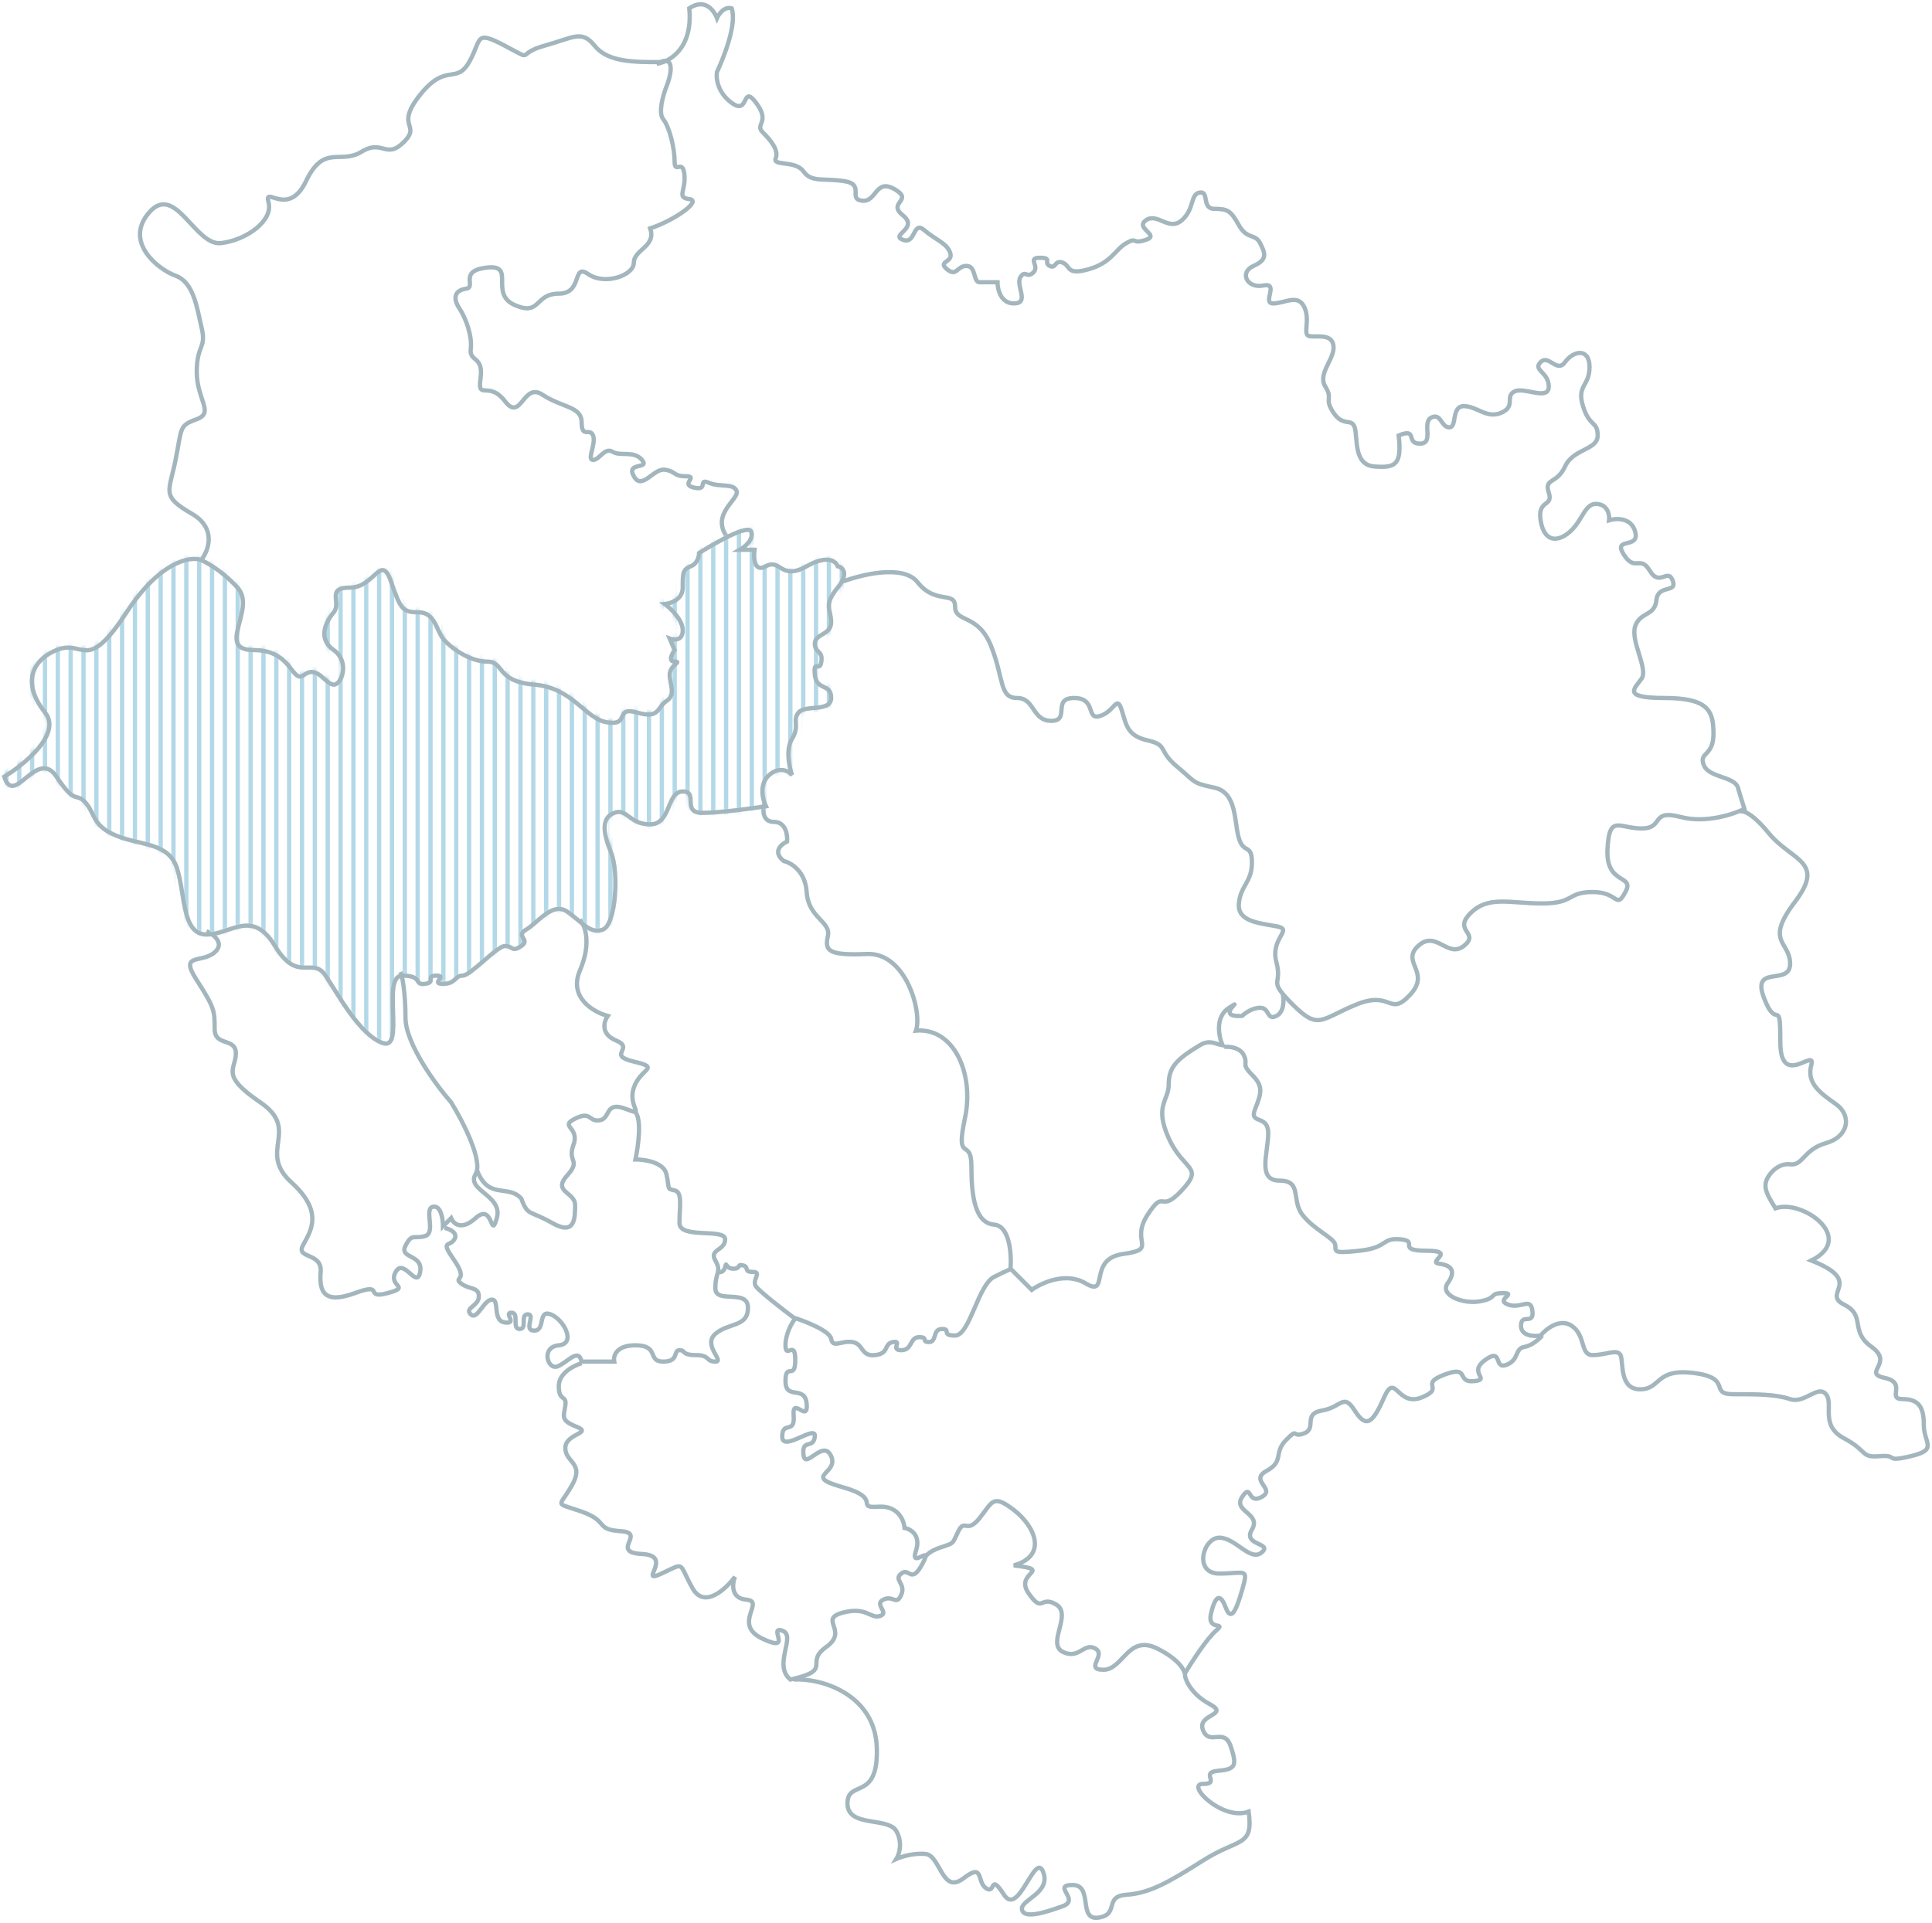 <svg width="451" height="449" viewBox="0 0 451 449" fill="none" xmlns="http://www.w3.org/2000/svg">
<path d="M215.724 363.998C215.85 363.49 216.79 362.246 219.531 361.333C222.957 360.191 222.196 360.571 223.719 357.526C225.241 354.48 225.622 358.287 228.668 354.48C231.714 350.673 231.714 348.769 236.663 352.576C241.612 356.383 244.658 363.236 236.663 365.521C246.181 366.663 236.663 367.043 240.089 371.993C243.516 376.942 242.754 372.373 246.561 374.658C250.368 376.942 244.277 383.795 248.084 385.698C251.891 387.602 253.033 383.414 255.698 384.937C258.363 386.46 253.033 389.886 257.602 389.886C262.17 389.886 263.313 381.51 270.165 384.937C275.648 387.678 276.764 390.394 276.638 391.409C276.891 392.678 278.389 395.749 282.348 397.881C287.298 400.546 279.303 400.165 280.825 403.972C282.348 407.78 285.775 403.211 287.298 407.78C288.82 412.348 288.44 413.11 284.252 413.49C280.064 413.871 285.013 416.536 280.825 416.536C276.638 416.536 285.394 425.292 291.485 423.008C292.627 431.384 289.201 429.099 280.825 434.429C272.45 439.759 268.262 442.044 262.932 442.424C257.602 442.805 261.409 446.993 256.46 447.754C251.511 448.516 255.318 440.14 250.368 440.14C245.419 440.14 252.272 443.567 248.084 445.089C243.896 446.612 238.947 448.135 238.566 445.851C238.186 443.567 245.419 442.044 243.516 437.094C241.612 432.145 237.805 447.754 234.378 442.424C230.952 437.094 232.475 442.424 230.191 440.902C227.906 439.379 229.81 434.81 224.861 438.617C219.911 442.424 219.531 433.287 216.104 432.907C213.363 432.602 210.394 433.541 209.251 434.049C209.886 433.034 210.774 430.318 209.251 427.577C207.348 424.15 197.83 426.815 197.83 421.105C197.83 415.394 205.064 420.724 204.683 408.16C204.302 395.597 191.739 391.79 185.267 392.17" stroke="#A3B6BE"/>
<path d="M178.408 187.728C178.027 189.124 177.951 191.916 180.692 191.916C183.433 191.916 183.865 194.961 183.738 196.484C182.342 197.119 180.235 198.921 182.977 201.053C184.626 201.433 188.002 203.413 188.307 208.286C188.687 214.378 194.017 215.139 193.256 218.565C192.494 221.992 193.256 223.134 202.393 222.753C211.53 222.373 215.337 236.459 213.814 240.647C222.571 239.885 227.52 250.545 225.236 261.205C222.951 271.865 226.758 265.393 226.758 272.246C226.758 279.099 227.52 285.571 232.088 285.952C235.743 286.256 236.149 292.931 235.896 296.231L240.845 301.18C243.129 299.53 248.84 296.916 253.408 299.657C259.119 303.084 253.789 293.947 262.165 292.804C270.54 291.662 263.688 290.139 267.875 283.667C272.063 277.195 270.54 283.667 275.87 277.957C281.2 272.246 276.251 273.388 272.825 265.774C269.398 258.16 272.825 257.017 272.825 253.21C272.825 249.403 274.348 247.5 280.058 244.073C282.342 242.703 283.485 243.693 285.388 244.073C284.5 242.043 283.561 237.449 286.911 235.317C291.099 232.652 283.104 237.601 289.957 237.22C290.591 236.586 292.317 235.317 294.145 235.317C296.429 235.317 295.667 238.363 297.952 237.22C299.779 236.307 299.728 233.54 299.475 232.271M285.769 244.454C286.911 244.327 289.424 244.53 290.337 246.357C291.48 248.642 289.576 248.261 292.241 250.926C294.906 253.591 294.525 255.114 293.002 258.921C291.48 262.728 296.048 260.063 296.048 264.632C296.048 269.2 293.383 275.672 298.713 275.672C304.043 275.672 301.378 280.241 304.043 283.667C306.708 287.094 311.277 288.997 311.657 290.52C312.038 292.043 310.515 292.804 317.368 292.043C324.221 291.282 322.317 288.997 326.886 289.378C331.454 289.759 325.744 292.043 332.977 292.043C340.211 292.043 332.977 294.708 336.023 295.089C339.069 295.469 339.83 296.992 337.926 299.657C336.023 302.322 341.353 304.606 345.541 303.845C349.729 303.084 347.444 301.942 350.871 301.942C354.297 301.942 348.967 303.464 352.013 304.606C355.059 305.749 357.343 302.703 357.724 306.129C358.104 309.556 355.059 306.51 355.059 309.556C355.059 311.992 358.104 312.094 359.627 311.84C360.896 310.317 364.119 307.728 366.861 309.556C370.287 311.84 368.764 316.409 371.81 316.409C374.856 316.409 377.521 314.886 378.282 316.409C379.043 317.931 377.901 324.404 382.851 324.404C387.8 324.404 386.277 319.454 395.414 320.596C404.551 321.739 398.84 325.546 404.551 325.546C410.262 325.546 414.45 325.546 417.876 326.688C421.302 327.83 424.348 323.261 426.252 325.546C428.155 327.83 424.729 332.779 430.44 335.825C436.15 338.871 434.247 340.393 438.815 340.013C443.384 339.632 439.577 341.536 446.049 340.013C452.521 338.49 449.094 336.967 449.094 332.779C449.094 328.591 447.952 326.688 444.145 326.688C440.338 326.688 445.287 322.881 439.957 321.739C434.627 320.596 442.242 318.312 436.912 314.505C431.582 310.698 435.77 307.271 430.44 304.606C425.11 301.942 435.389 299.277 422.825 294.327C433.485 288.997 420.541 279.86 414.45 282.144C412.927 279.479 411.023 277.195 412.927 274.53C413.561 273.515 415.44 271.561 417.876 271.865C420.922 272.246 420.922 268.439 426.252 266.916C431.582 265.393 432.343 260.444 428.536 257.779C424.729 255.114 421.683 252.83 422.825 248.642C423.967 244.454 415.592 254.352 415.592 243.312C415.592 232.271 414.83 241.028 411.785 233.033C408.739 225.038 417.876 230.368 417.876 225.038C417.876 219.708 411.785 220.088 419.018 210.571C426.252 201.053 418.257 201.053 412.927 194.581C408.663 189.403 406.582 189.124 406.074 189.631" stroke="#A3B6BE"/>
<path d="M135.393 214.758C136.535 216.027 138.134 220.164 135.393 226.56C132.651 232.956 138.565 236.332 141.865 237.22C140.976 238.489 140.113 241.408 143.768 242.931C148.337 244.835 141.484 246.357 147.956 247.88C154.428 249.403 149.479 249.403 147.956 253.972C146.433 258.54 151.002 260.825 146.053 258.921C141.103 257.017 142.626 261.205 139.961 261.586C137.296 261.967 138.058 259.302 134.25 261.205C130.443 263.109 135.393 263.109 133.87 267.297C132.347 271.485 135.773 270.723 132.347 274.53C128.92 278.337 134.25 278.337 134.25 281.383C134.25 284.429 134.25 288.617 128.92 285.571C123.591 282.525 123.21 284.048 121.687 279.86C118.641 276.434 114.073 280.241 111.408 273.388" stroke="#A3B6BE"/>
<path d="M47.072 130.621C48.721 128.463 50.574 123.311 44.787 119.961C37.554 115.773 39.457 115.012 40.98 107.397C42.503 99.783 41.742 99.402 45.929 97.879C50.117 96.357 45.929 93.311 45.929 86.839C45.929 80.367 48.214 81.509 47.072 76.56C45.929 71.61 45.168 65.9 40.98 64.377C36.792 62.854 28.797 56.382 34.889 49.529C40.98 42.676 45.549 57.524 51.64 56.763C57.732 56.001 63.823 51.433 62.681 47.245C61.539 43.057 67.249 51.052 71.437 42.295C75.625 33.539 79.432 38.488 84.381 35.443C89.331 32.397 90.092 37.346 94.28 33.158C98.468 28.971 91.996 29.732 98.087 22.118C104.178 14.504 106.463 19.834 109.508 14.504C112.554 9.174 110.651 6.889 117.884 10.696C125.118 14.504 120.168 12.6 127.021 10.696C133.874 8.793 135.778 6.889 138.823 10.696C141.869 14.504 147.96 14.504 154.052 14.504C157.707 12.981 156.59 17.676 155.575 20.214C154.813 22.118 153.595 26.306 154.813 27.828C156.336 29.732 157.478 34.681 157.478 37.727C157.478 40.773 159.382 36.965 159.762 40.773C160.143 44.58 157.859 46.103 160.905 46.483C163.95 46.864 157.478 51.433 151.768 53.336C153.29 57.524 147.96 58.285 147.96 61.331C147.96 64.377 141.108 66.661 137.3 63.996C133.493 61.331 136.158 68.565 130.448 68.565C124.737 68.565 126.26 73.895 120.168 71.23C114.077 68.565 120.549 61.712 113.696 62.473C106.843 63.235 111.412 67.042 108.747 67.422C106.082 67.803 105.701 69.707 107.224 71.991C108.747 74.275 110.27 78.463 109.889 81.509C109.508 84.555 112.935 83.032 112.173 88.362C111.412 93.692 114.077 88.742 117.884 93.692C121.691 98.641 122.072 89.123 126.641 92.169C131.209 95.215 135.778 94.834 135.778 98.641C135.778 102.448 137.681 99.783 138.443 101.687C139.204 103.59 136.92 107.397 138.443 107.397C139.965 107.397 141.108 104.352 143.011 105.494C144.915 106.636 147.96 105.113 149.864 107.397C151.768 109.682 146.057 107.778 147.96 111.204C149.864 114.631 152.529 109.301 155.194 109.682C157.859 110.062 157.098 111.204 160.143 111.204C163.189 111.204 158.62 113.108 162.047 113.869C165.473 114.631 162.808 111.585 165.473 112.727C168.138 113.869 171.184 112.727 171.945 114.631C172.707 116.534 165.854 119.961 169.661 125.291" stroke="#A3B6BE"/>
<path d="M153.286 14.884C156.204 14.504 161.814 11.382 160.9 1.94C165.468 -1.106 167.372 4.224 167.372 4.224C167.372 4.224 168.666 1.331 170.798 1.94C172.321 6.509 167.372 16.788 167.372 16.788C167.118 18.184 167.448 21.585 170.798 24.021C174.986 27.067 173.083 19.453 176.509 24.021C179.936 28.59 176.128 28.971 178.032 30.874C179.936 32.778 181.839 35.062 181.078 36.966C180.316 38.869 185.646 37.346 187.55 40.011C189.453 42.676 192.118 41.534 197.068 42.295C202.017 43.057 197.829 46.483 201.255 46.864C204.682 47.245 204.301 41.534 208.87 44.199C213.438 46.864 206.966 47.245 210.773 50.291C214.58 53.336 207.728 54.859 210.773 56.001C213.819 57.143 213.057 51.433 215.722 53.717C218.387 56.001 221.052 56.763 221.814 59.047C222.575 61.331 218.768 60.95 221.052 62.854C223.337 64.758 223.337 62.093 225.621 62.093C227.905 62.093 227.144 65.9 228.667 65.9C229.885 65.9 231.966 65.9 232.855 65.9C232.855 67.549 233.616 70.849 236.662 70.849C240.469 70.849 237.042 66.661 238.185 64.758C239.327 62.854 239.707 65.138 241.23 63.615C242.753 62.093 239.707 60.189 242.753 60.189C245.799 60.189 243.514 61.331 245.037 62.093C246.56 62.854 246.179 60.57 248.083 61.331C249.987 62.093 248.844 64.377 254.174 62.854C259.504 61.331 260.266 58.285 262.931 56.763C265.596 55.24 264.073 57.143 267.499 56.001C270.926 54.859 264.834 53.336 267.499 51.433C270.164 49.529 272.829 54.098 275.875 51.433C278.921 48.768 277.779 45.341 280.063 44.961C282.347 44.58 280.444 48.768 283.489 48.768C286.535 48.768 287.296 49.148 289.2 52.575C291.104 56.001 293.007 54.478 294.149 56.763C295.291 59.047 296.053 60.57 292.626 62.093C289.2 63.615 291.104 67.423 294.911 66.661C298.718 65.9 294.53 70.849 297.195 70.849C299.86 70.849 302.906 68.565 304.428 71.61C305.951 74.656 304.048 78.082 305.571 78.463C307.093 78.844 310.901 77.702 311.281 80.748C311.662 83.793 307.474 87.22 309.378 90.265C311.281 93.311 308.997 92.93 311.281 96.357C313.566 99.783 315.469 97.499 316.231 99.783C316.992 102.067 315.85 108.54 320.799 108.92C325.748 109.301 327.271 108.54 326.51 101.687C331.078 99.783 328.033 103.59 331.459 103.59C334.885 103.59 331.84 98.641 334.124 97.499C336.408 96.357 336.408 99.783 338.312 99.783C340.215 99.783 338.693 94.834 341.738 94.834C344.784 94.834 347.068 97.88 350.495 96.357C353.921 94.834 351.256 92.55 353.54 91.407C355.825 90.265 361.535 93.692 361.535 90.265C361.535 86.839 357.728 86.458 359.632 84.555C361.535 82.651 363.439 87.22 365.342 84.555C367.246 81.89 371.053 81.128 371.053 85.697C371.053 90.265 368.007 89.885 369.53 94.834C371.053 99.783 372.957 98.26 372.957 101.687C372.957 105.113 367.246 104.732 365.342 108.92C363.439 113.108 360.393 111.585 361.535 115.012C362.677 118.438 358.87 116.534 359.632 121.484C360.393 126.433 363.439 126.814 366.485 124.149C369.53 121.484 369.911 117.296 372.957 117.677C375.393 117.981 375.749 120.342 375.622 121.484C377.271 120.976 380.799 120.798 381.713 124.149C382.855 128.337 376.383 125.291 379.048 129.479C381.713 133.667 382.855 129.479 385.14 133.286C387.424 137.093 389.327 132.524 390.47 135.57C391.612 138.616 387.043 136.332 386.662 140.139C386.282 143.946 382.855 142.804 381.713 146.23C380.571 149.656 384.759 156.129 383.236 158.413C381.713 160.697 378.287 162.981 388.566 162.981C398.845 162.981 399.987 166.027 399.987 171.357C399.987 176.687 396.561 175.545 397.703 178.591C398.845 181.636 404.937 181.256 405.698 183.921C406.307 186.053 406.967 188.108 407.221 188.87C404.683 190.139 398.16 192.296 392.373 190.773C385.14 188.87 388.566 193.438 383.236 193.438C377.906 193.438 375.622 190.012 375.241 198.388C374.86 206.763 381.713 204.098 379.429 208.286C377.145 212.474 377.906 208.286 371.815 208.286C365.723 208.286 367.627 210.951 360.013 210.951C352.398 210.951 347.449 209.048 343.261 213.235C339.073 217.423 345.545 217.804 341.738 220.85C337.931 223.895 335.266 217.043 331.078 220.85C326.891 224.657 334.124 226.941 329.175 232.271C324.226 237.601 324.987 231.129 316.611 234.555C308.236 237.982 307.855 240.647 301.763 234.555C295.672 228.464 299.479 230.367 297.956 224.657C296.434 218.946 302.144 217.043 297.956 216.281C293.769 215.52 288.819 215.139 289.2 210.951C289.581 206.763 292.246 206.002 292.246 201.433C292.246 196.865 290.342 199.53 289.2 195.723C288.058 191.916 288.819 185.063 283.489 183.921C278.159 182.778 279.301 182.778 274.733 178.971C270.164 175.164 272.829 174.022 267.88 172.88C262.931 171.738 262.931 169.073 261.789 165.646C260.647 162.22 260.266 166.027 256.839 167.169C253.413 168.311 256.078 162.981 250.748 162.981C245.418 162.981 249.987 168.311 245.418 168.311C240.85 168.311 241.611 162.981 237.423 162.981C233.235 162.981 234.377 158.413 231.332 150.799C228.286 143.184 222.956 145.469 222.956 141.661C222.956 137.854 218.387 141.281 214.2 135.951C210.849 131.687 200.875 134.174 196.306 135.951" stroke="#A3B6BE"/>
<path d="M48.204 217.423C49.853 218.185 52.544 220.241 50.107 222.373C47.062 225.038 41.731 222.373 45.919 228.845C50.107 235.317 50.107 236.078 50.107 240.266C50.107 244.454 55.056 242.17 55.056 245.977C55.056 249.784 51.249 250.926 60.767 257.398C70.285 263.87 60.006 268.819 68.001 276.053C75.996 283.287 72.189 287.855 70.666 290.901C69.143 293.946 75.234 292.424 74.853 296.992C74.473 301.561 75.615 304.606 82.849 301.941C90.082 299.276 84.752 303.464 90.463 301.941C96.173 300.419 90.463 300.419 92.366 296.992C94.27 293.566 97.316 301.18 98.077 296.992C98.838 292.804 93.128 293.946 94.651 290.901C96.173 287.855 96.554 289.378 99.219 288.617C101.884 287.855 98.838 282.144 101.123 281.764C102.95 281.459 103.407 284.682 103.407 286.332L105.311 284.429C105.818 285.698 107.671 287.474 111.021 284.429C115.209 280.622 114.448 289.759 115.97 284.429C117.493 279.099 108.737 277.957 111.021 274.149C112.849 271.104 107.976 261.713 105.311 257.398C101.757 253.337 94.651 243.692 94.651 237.601C94.651 231.51 93.889 227.956 93.508 226.941" stroke="#A3B6BE"/>
<path d="M103.79 286.713C104.932 286.967 106.988 287.855 106.074 289.378C104.932 291.282 102.648 289.378 106.074 294.327C109.501 299.276 105.694 298.134 107.597 299.657C109.501 301.18 111.785 300.419 111.785 302.703C111.785 304.987 108.359 305.368 109.881 306.891C111.404 308.414 112.927 303.464 114.831 303.464C116.734 303.464 114.831 308.414 117.876 308.794C120.922 309.175 117.496 306.51 119.399 306.51C121.303 306.51 119.399 310.317 121.303 310.317C123.206 310.317 121.303 306.891 123.206 306.891C125.11 306.891 122.064 310.698 124.729 310.698C127.394 310.698 125.491 305.749 128.536 306.891C131.582 308.033 134.628 313.744 130.44 314.124C126.252 314.505 127.775 319.835 130.059 319.074C132.343 318.312 135.008 314.505 135.77 317.931H143.384C143.13 316.662 143.765 314.124 148.333 314.124C154.044 314.124 150.998 317.931 154.806 317.931C158.613 317.931 157.09 315.266 158.613 315.266C160.135 315.266 158.993 316.409 162.42 316.409C165.846 316.409 164.704 317.931 166.988 317.931C169.273 317.931 163.943 314.124 166.988 311.459C170.034 308.794 174.603 309.936 174.603 305.368C174.603 300.799 166.988 304.606 166.988 300.799C166.988 296.992 168.511 296.992 166.988 294.327C165.465 291.662 169.273 292.043 169.273 289.378C169.273 286.713 158.613 289.378 158.613 285.571C158.613 281.764 159.374 278.337 157.47 277.957C155.567 277.576 156.328 277.576 155.567 274.149C154.958 271.408 150.491 270.723 148.333 270.723C148.968 267.804 149.856 261.51 148.333 259.682" stroke="#A3B6BE"/>
<path d="M167.747 296.992C168.128 297.119 168.965 297.068 169.27 295.85C169.651 294.327 169.27 296.231 171.173 296.231C173.077 296.231 171.935 295.089 173.458 295.469C174.981 295.85 173.458 296.992 175.742 296.992C178.026 296.992 175.361 298.896 176.503 300.419C177.417 301.637 182.722 305.749 185.26 307.652C188.052 308.54 193.712 310.774 194.016 312.601C194.397 314.886 196.301 312.982 198.965 313.363C201.63 313.744 200.869 316.789 204.295 316.409C207.722 316.028 206.199 313.744 208.483 313.363C210.768 312.982 207.722 315.266 210.387 315.266C213.052 315.266 212.29 312.221 214.575 312.221C216.859 312.221 214.955 313.363 216.859 313.363C218.763 313.363 217.62 310.317 219.905 310.317C222.189 310.317 219.524 311.84 222.95 311.84C226.377 311.84 228.28 300.038 232.087 298.134C235.133 296.612 236.148 296.231 236.275 296.231" stroke="#A3B6BE"/>
<path d="M135.772 318.312C133.996 318.82 130.442 320.596 130.442 323.642C130.442 327.449 132.346 325.545 131.965 328.21C131.585 330.875 130.823 331.637 134.63 333.16C138.437 334.683 131.965 334.683 131.965 338.109C131.965 341.535 136.534 341.535 133.488 346.865C130.442 352.195 129.3 350.672 135.772 352.957C142.244 355.241 138.818 357.145 144.909 357.525C151.001 357.906 142.244 362.475 149.859 362.855C157.473 363.236 148.717 370.089 154.427 367.424C160.138 364.759 158.234 364.759 161.661 370.85C164.402 375.723 169.402 371.104 171.559 368.185C170.925 369.835 170.569 373.211 174.224 373.515C178.793 373.896 170.798 379.226 178.031 382.652C185.265 386.079 179.174 379.607 182.6 380.749C186.026 381.891 180.316 388.744 184.504 392.17C194.783 389.886 187.549 388.363 192.879 384.556C198.209 380.749 190.976 378.084 196.686 376.561C202.397 375.038 203.158 378.084 205.443 377.322C207.727 376.561 203.92 374.657 206.204 373.515C208.488 372.373 209.25 375.038 210.392 372.373C211.534 369.708 208.488 368.947 210.392 367.424C212.296 365.901 212.676 370.089 215.341 365.14C218.006 360.19 212.296 366.662 213.818 362.094C215.037 358.439 212.549 357.018 211.153 356.764C211.027 354.987 209.631 351.51 205.062 351.815C199.351 352.195 206.204 349.911 196.686 347.246C187.169 344.581 195.925 344.2 194.021 340.013C192.118 335.825 187.93 343.439 187.549 339.632C187.169 335.825 189.834 338.49 190.214 335.444C190.595 332.398 182.6 339.251 182.6 335.444C182.6 331.637 185.646 335.063 185.265 330.495C184.884 325.926 188.691 332.398 188.311 327.83C187.93 323.261 183.361 327.068 183.361 322.5C183.361 317.931 185.646 322.5 185.646 317.55C185.646 312.601 183.361 317.55 183.361 314.124C183.361 311.383 184.884 308.807 185.646 307.862" stroke="#A3B6BE"/>
<path d="M276.642 390.647C278.164 388.109 281.743 382.576 283.875 380.749C286.54 378.465 281.591 381.13 282.733 376.561C283.875 371.993 285.017 372.373 286.159 375.419C287.302 378.465 288.444 376.561 289.967 371.231C291.489 365.901 290.728 367.424 284.637 367.424C278.545 367.424 280.829 359.048 284.637 359.048C288.444 359.048 291.87 364.759 294.535 362.475C297.2 360.19 289.967 360.952 292.251 357.145C294.535 353.338 287.682 352.957 289.967 349.53C292.251 346.104 291.109 351.434 294.535 349.53C297.961 347.627 291.489 345.723 295.677 343.439C299.865 341.155 297.2 339.251 300.246 336.206C303.291 333.16 301.388 335.825 304.434 334.683C307.479 333.541 304.053 330.114 308.621 329.353C313.19 328.591 313.571 325.165 316.236 329.353C318.901 333.541 320.424 332.398 323.089 326.307C325.754 320.216 326.134 328.591 331.845 326.307C337.556 324.023 331.083 323.261 337.175 320.977C343.266 318.693 339.84 322.881 344.028 322.5C348.216 322.119 342.505 320.596 346.693 317.551C350.881 314.505 348.596 319.835 351.642 318.693C354.688 317.551 353.546 314.886 355.83 314.505C357.657 314.2 359.383 312.601 360.018 311.84" stroke="#A3B6BE"/>
<mask id="mask0" mask-type="alpha" maskUnits="userSpaceOnUse" x="0" y="123" width="198" height="121">
<path d="M13.183 181.162C8.614 174.309 3.284 188.395 1 181.162C5.822 178.243 14.477 171.187 10.518 166.314C5.569 160.222 6.711 154.512 13.183 151.847C19.655 149.182 20.036 157.557 29.553 143.09C37.168 131.517 44.147 130.146 46.685 130.907C48.081 131.415 51.787 133.42 55.442 137.38C60.01 142.329 50.112 151.847 59.249 151.847C68.386 151.847 68.005 159.842 71.051 157.557C74.097 155.273 76 159.842 77.904 159.842C79.808 159.842 81.711 154.512 77.904 151.847C74.097 149.182 76 145.375 77.904 143.09C79.808 140.806 76 137.38 81.711 137.38C87.422 137.38 88.945 129.385 91.229 135.857C93.513 142.329 93.894 143.09 97.701 143.09C101.508 143.09 101.889 147.278 103.412 149.182C104.934 151.085 109.503 154.512 113.691 154.512C117.879 154.512 115.594 159.08 124.732 159.842C133.869 160.603 136.534 167.837 141.864 168.598C147.194 169.359 143.386 164.791 148.716 166.314C154.046 167.837 153.285 165.172 155.569 163.649C157.854 162.126 156.331 159.842 156.331 157.557C156.331 155.273 159.376 154.512 157.473 154.512C155.95 154.512 156.838 152.735 157.473 151.847L156.331 149.182C157.346 149.562 159.376 149.715 159.376 147.278C159.376 144.842 156.584 142.202 155.189 141.187C156.584 141.06 159.376 140.121 159.376 137.38C159.376 133.953 159.376 133.192 161.28 132.43C162.803 131.821 163.183 130.146 163.183 129.385C166.991 126.973 174.757 122.608 175.366 124.435C175.975 126.263 173.843 127.989 172.701 128.623H176.128C175.874 130.527 176.052 133.953 178.793 132.43C182.219 130.527 182.219 135.857 188.311 132.43C193.184 129.689 195.163 131.288 195.544 132.43C196.686 132.684 198.285 134.029 195.544 137.38C192.118 141.567 194.021 142.329 194.021 145.375C194.021 148.42 190.214 148.04 190.214 150.324C190.214 152.608 192.118 151.847 191.737 154.512C191.356 157.177 189.833 153.75 190.214 157.557C190.595 161.364 194.021 159.461 194.021 162.887C194.021 166.314 187.93 164.41 186.407 166.314C184.884 168.217 186.788 169.359 184.884 172.405C183.361 174.842 184.25 179.004 184.884 180.781C184.123 179.892 181.991 178.649 179.554 180.781C177.118 182.913 178.031 186.491 178.793 188.014C175.493 188.522 167.904 189.537 163.945 189.537C158.996 189.537 163.183 184.588 159.376 184.588C155.569 184.588 156.711 192.202 151.762 192.202C146.813 192.202 146.432 188.395 143.386 189.537C140.341 190.679 140.721 194.106 142.625 198.674C144.529 203.243 143.767 215.426 140.721 216.568C137.676 217.71 135.772 214.664 132.346 212.38C128.919 210.096 125.493 215.045 122.828 216.568C120.163 218.091 123.97 218.852 121.686 220.375C119.402 221.898 119.782 220.375 117.879 220.375C115.975 220.375 109.884 227.228 107.98 227.228C106.077 227.228 106.457 229.131 103.412 229.131C100.366 229.131 104.554 227.228 101.889 227.228C99.224 227.228 101.889 228.751 99.224 229.131C96.559 229.512 98.843 227.228 93.894 227.228C88.945 227.228 94.655 244.74 89.325 242.837C83.995 240.933 79.046 231.796 76 227.228C72.955 222.659 69.528 229.131 64.198 220.375C58.868 211.619 53.919 217.71 48.208 217.71C42.498 217.71 43.259 208.573 41.355 202.481C39.452 196.39 32.98 197.151 27.269 194.867C21.558 192.583 22.32 189.918 20.036 187.253C17.751 184.588 17.751 188.014 13.183 181.162Z" fill="#2366F5" stroke="white"/>
</mask>
<g mask="url(#mask0)">
<line x1="1.5" y1="65" x2="1.5" y2="301.267" stroke="#B3D8E7"/>
<line x1="4.5" y1="65" x2="4.5" y2="301.267" stroke="#B3D8E7"/>
<line x1="7.5" y1="65" x2="7.5" y2="301.267" stroke="#B3D8E7"/>
<line x1="10.5" y1="65" x2="10.5" y2="301.267" stroke="#B3D8E7"/>
<line x1="13.5" y1="65" x2="13.5" y2="301.267" stroke="#B3D8E7"/>
<line x1="16.5" y1="65" x2="16.5" y2="301.267" stroke="#B3D8E7"/>
<line x1="19.5" y1="65" x2="19.5" y2="301.267" stroke="#B3D8E7"/>
<line x1="22.5" y1="65" x2="22.5" y2="301.267" stroke="#B3D8E7"/>
<line x1="25.5" y1="65" x2="25.5" y2="301.267" stroke="#B3D8E7"/>
<line x1="28.5" y1="65" x2="28.5" y2="301.267" stroke="#B3D8E7"/>
<line x1="31.5" y1="65" x2="31.5" y2="301.267" stroke="#B3D8E7"/>
<line x1="34.5" y1="65" x2="34.5" y2="301.267" stroke="#B3D8E7"/>
<line x1="37.5" y1="65" x2="37.5" y2="301.267" stroke="#B3D8E7"/>
<line x1="40.5" y1="65" x2="40.5" y2="301.267" stroke="#B3D8E7"/>
<line x1="43.5" y1="65" x2="43.5" y2="301.267" stroke="#B3D8E7"/>
<line x1="46.5" y1="65" x2="46.5" y2="301.267" stroke="#B3D8E7"/>
<line x1="49.5" y1="65" x2="49.5" y2="301.267" stroke="#B3D8E7"/>
<line x1="52.5" y1="65" x2="52.5" y2="301.267" stroke="#B3D8E7"/>
<line x1="55.5" y1="65" x2="55.5" y2="301.267" stroke="#B3D8E7"/>
<line x1="58.5" y1="65" x2="58.5" y2="301.267" stroke="#B3D8E7"/>
<line x1="61.5" y1="65" x2="61.5" y2="301.267" stroke="#B3D8E7"/>
<line x1="64.5" y1="65" x2="64.5" y2="301.267" stroke="#B3D8E7"/>
<line x1="67.5" y1="65" x2="67.5" y2="301.267" stroke="#B3D8E7"/>
<line x1="70.5" y1="65" x2="70.5" y2="301.267" stroke="#B3D8E7"/>
<line x1="73.5" y1="65" x2="73.5" y2="301.267" stroke="#B3D8E7"/>
<line x1="76.5" y1="65" x2="76.5" y2="301.267" stroke="#B3D8E7"/>
<line x1="79.5" y1="65" x2="79.5" y2="301.267" stroke="#B3D8E7"/>
<line x1="82.5" y1="65" x2="82.5" y2="301.267" stroke="#B3D8E7"/>
<line x1="85.5" y1="65" x2="85.5" y2="301.267" stroke="#B3D8E7"/>
<line x1="88.5" y1="65" x2="88.5" y2="301.267" stroke="#B3D8E7"/>
<line x1="91.5" y1="65" x2="91.5" y2="301.267" stroke="#B3D8E7"/>
<line x1="94.5" y1="65" x2="94.5" y2="301.267" stroke="#B3D8E7"/>
<line x1="97.5" y1="65" x2="97.5" y2="301.267" stroke="#B3D8E7"/>
<line x1="100.5" y1="65" x2="100.5" y2="301.267" stroke="#B3D8E7"/>
<line x1="103.5" y1="65" x2="103.5" y2="301.267" stroke="#B3D8E7"/>
<line x1="106.5" y1="65" x2="106.5" y2="301.267" stroke="#B3D8E7"/>
<line x1="109.5" y1="65" x2="109.5" y2="301.267" stroke="#B3D8E7"/>
<line x1="112.5" y1="65" x2="112.5" y2="301.267" stroke="#B3D8E7"/>
<line x1="115.5" y1="65" x2="115.5" y2="301.267" stroke="#B3D8E7"/>
<line x1="118.5" y1="65" x2="118.5" y2="301.267" stroke="#B3D8E7"/>
<line x1="121.5" y1="65" x2="121.5" y2="301.267" stroke="#B3D8E7"/>
<line x1="124.5" y1="65" x2="124.5" y2="301.267" stroke="#B3D8E7"/>
<line x1="127.5" y1="65" x2="127.5" y2="301.267" stroke="#B3D8E7"/>
<line x1="130.5" y1="65" x2="130.5" y2="301.267" stroke="#B3D8E7"/>
<line x1="133.5" y1="65" x2="133.5" y2="301.267" stroke="#B3D8E7"/>
<line x1="136.5" y1="65" x2="136.5" y2="301.267" stroke="#B3D8E7"/>
<line x1="139.5" y1="65" x2="139.5" y2="301.267" stroke="#B3D8E7"/>
<line x1="142.5" y1="65" x2="142.5" y2="301.267" stroke="#B3D8E7"/>
<line x1="145.5" y1="65" x2="145.5" y2="301.267" stroke="#B3D8E7"/>
<line x1="148.5" y1="65" x2="148.5" y2="301.267" stroke="#B3D8E7"/>
<line x1="151.5" y1="65" x2="151.5" y2="301.267" stroke="#B3D8E7"/>
<line x1="154.5" y1="65" x2="154.5" y2="301.267" stroke="#B3D8E7"/>
<line x1="157.5" y1="65" x2="157.5" y2="301.267" stroke="#B3D8E7"/>
<line x1="160.5" y1="65" x2="160.5" y2="301.267" stroke="#B3D8E7"/>
<line x1="163.5" y1="65" x2="163.5" y2="301.267" stroke="#B3D8E7"/>
<line x1="166.5" y1="65" x2="166.5" y2="301.267" stroke="#B3D8E7"/>
<line x1="169.5" y1="65" x2="169.5" y2="301.267" stroke="#B3D8E7"/>
<line x1="172.5" y1="65" x2="172.5" y2="301.267" stroke="#B3D8E7"/>
<line x1="175.5" y1="65" x2="175.5" y2="301.267" stroke="#B3D8E7"/>
<line x1="178.5" y1="65" x2="178.5" y2="301.267" stroke="#B3D8E7"/>
<line x1="181.5" y1="65" x2="181.5" y2="301.267" stroke="#B3D8E7"/>
<line x1="184.5" y1="65" x2="184.5" y2="301.267" stroke="#B3D8E7"/>
<line x1="187.5" y1="65" x2="187.5" y2="301.267" stroke="#B3D8E7"/>
<line x1="190.5" y1="65" x2="190.5" y2="301.267" stroke="#B3D8E7"/>
<line x1="193.5" y1="65" x2="193.5" y2="301.267" stroke="#B3D8E7"/>
<line x1="196.5" y1="65" x2="196.5" y2="301.267" stroke="#B3D8E7"/>
</g>
<path d="M13.183 181.355C8.614 174.444 3.284 188.649 1 181.355C5.822 178.411 14.477 171.296 10.518 166.382C5.569 160.24 6.711 154.481 13.183 151.794C19.655 149.106 20.036 157.552 29.553 142.964C37.168 131.293 44.147 129.911 46.685 130.679C48.081 131.191 51.787 133.213 55.442 137.205C60.01 142.196 50.112 151.794 59.249 151.794C68.386 151.794 68.005 159.856 71.051 157.552C74.097 155.249 76 159.856 77.904 159.856C79.808 159.856 81.711 154.481 77.904 151.794C74.097 149.106 76 145.267 77.904 142.964C79.808 140.66 76 137.205 81.711 137.205C87.422 137.205 88.945 129.143 91.229 135.67C93.513 142.196 93.894 142.964 97.701 142.964C101.508 142.964 101.889 147.187 103.412 149.106C104.934 151.026 109.503 154.481 113.691 154.481C117.879 154.481 115.594 159.088 124.732 159.856C133.869 160.624 136.534 167.918 141.864 168.686C147.194 169.453 143.386 164.847 148.716 166.382C154.046 167.918 153.285 165.23 155.569 163.695C157.854 162.159 156.331 159.856 156.331 157.552C156.331 155.249 159.376 154.481 157.473 154.481C155.95 154.481 156.838 152.689 157.473 151.794L156.331 149.106C157.346 149.49 159.376 149.644 159.376 147.187C159.376 144.73 156.584 142.068 155.189 141.044C156.584 140.916 159.376 139.969 159.376 137.205C159.376 133.75 159.376 132.982 161.28 132.214C162.803 131.6 163.183 129.911 163.183 129.143C166.991 126.712 174.757 122.31 175.366 124.152C175.975 125.995 173.843 127.736 172.701 128.375H176.128C175.874 130.295 176.052 133.75 178.793 132.214C182.219 130.295 182.219 135.67 188.311 132.214C193.184 129.45 195.163 131.063 195.544 132.214C196.686 132.47 198.285 133.827 195.544 137.205C192.118 141.428 194.021 142.196 194.021 145.267C194.021 148.339 190.214 147.955 190.214 150.258C190.214 152.562 192.118 151.794 191.737 154.481C191.356 157.168 189.833 153.713 190.214 157.552C190.595 161.391 194.021 159.472 194.021 162.927C194.021 166.382 187.93 164.463 186.407 166.382C184.884 168.302 186.788 169.453 184.884 172.525C183.361 174.982 184.25 179.179 184.884 180.971C184.123 180.075 181.991 178.821 179.554 180.971C177.118 183.121 178.031 186.729 178.793 188.265C175.493 188.777 167.904 189.801 163.945 189.801C158.996 189.801 163.183 184.81 159.376 184.81C155.569 184.81 156.711 192.488 151.762 192.488C146.813 192.488 146.432 188.649 143.386 189.801C140.341 190.952 140.721 194.407 142.625 199.014C144.529 203.621 143.767 215.906 140.721 217.058C137.676 218.21 135.772 215.138 132.346 212.835C128.919 210.532 125.493 215.522 122.828 217.058C120.163 218.594 123.97 219.361 121.686 220.897C119.402 222.433 119.782 220.897 117.879 220.897C115.975 220.897 109.884 227.807 107.98 227.807C106.077 227.807 106.457 229.727 103.412 229.727C100.366 229.727 104.554 227.807 101.889 227.807C99.224 227.807 101.889 229.343 99.224 229.727C96.559 230.111 98.843 227.807 93.894 227.807C88.945 227.807 94.655 245.467 89.325 243.548C83.995 241.628 79.046 232.414 76 227.807C72.955 223.2 69.528 229.727 64.198 220.897C58.868 212.067 53.919 218.21 48.208 218.21C42.498 218.21 43.259 208.996 41.355 202.853C39.452 196.711 32.98 197.479 27.269 195.175C21.558 192.872 22.32 190.184 20.036 187.497C17.751 184.81 17.751 188.265 13.183 181.355Z" stroke="#A3B6BE"/>
</svg>
